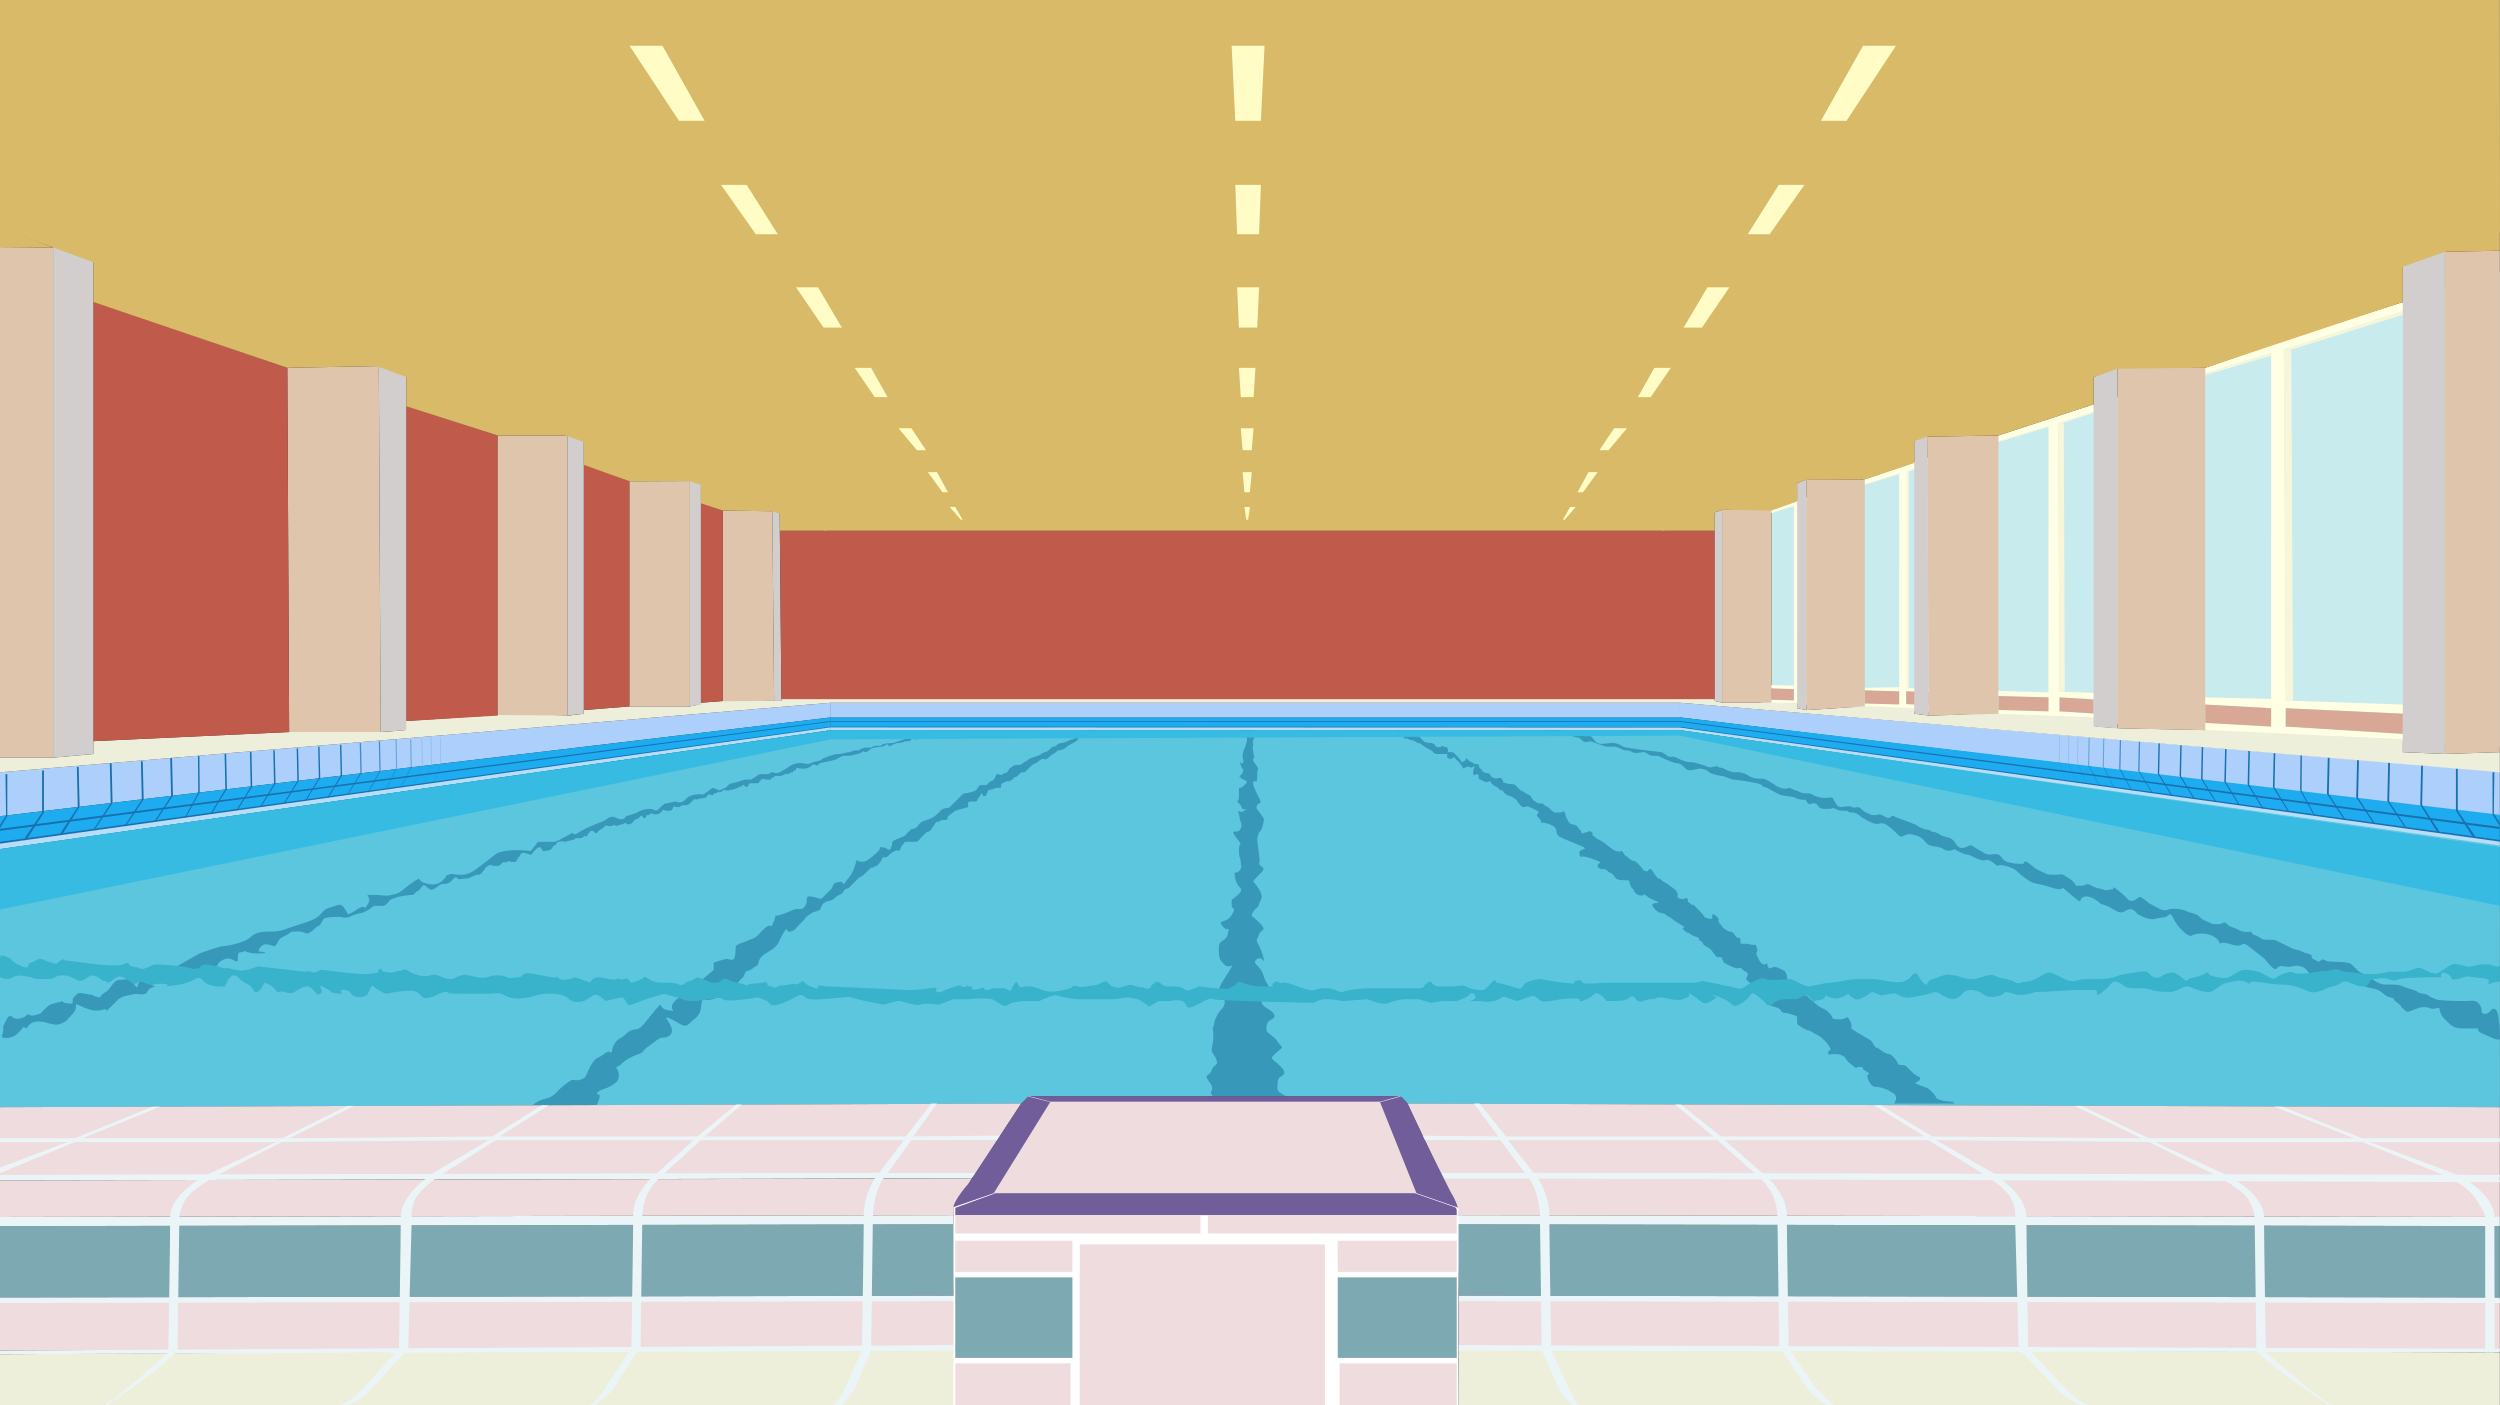 <svg xmlns="http://www.w3.org/2000/svg" viewBox="0 0 1366.08 768"><rect x="0" y="0" width="1366.08" height="768" fill="#333333" stroke="none"/><defs><style>.cls-1{fill:#adcffc;}.cls-2{fill:#1dacf0;}.cls-3,.cls-5,.cls-6,.cls-7{fill:#1a6faf;}.cls-4{fill:#b8ddf8;}.cls-5{opacity:0.71;}.cls-6{opacity:0.47;}.cls-7{opacity:0.18;}.cls-8{fill:#c8eced;}.cls-9{fill:#ffffe4;}.cls-10{fill:#f7f6da;}.cls-11{fill:#d8a796;}.cls-12{fill:#edefda;}.cls-13{fill:#d2cecd;}.cls-14{fill:#dfc5ac;}.cls-15{fill:#c05a4b;}.cls-16,.cls-20{fill:#5dc7df;}.cls-17{fill:#004f80;}.cls-18{fill:#0294ad;}.cls-19{fill:#00aae8;}.cls-20{opacity:0.61;}.cls-21{fill:#efdcde;}.cls-22{fill:#ebf5f7;}.cls-23{fill:#7daab2;}.cls-24{fill:#fff;}.cls-25{fill:#715d9a;}.cls-26{fill:#d8ba68;}.cls-27{fill:#fffdc5;}</style></defs><title>zwembad</title><g id="Laag_6" data-name="Laag 6"><polyline class="cls-1" points="0 422 0 446 454 392 454 384"/><polygon class="cls-2" points="0 461 0 446 454 392 454 398 0 461"/><polygon class="cls-3" points="0 452.87 454 394 454 394.41 0 454 0 452.87"/><polygon class="cls-3" points="0 460 454 397.06 454 398 0 461 0 460"/><polygon class="cls-3" points="3 423 3.31 445.61 0 450.84 0 452.4 4 446 4 423 3 423"/><polyline class="cls-3" points="23 421 24 421 24 444 15 458 13.44 458.14 23 444 23 421"/><polygon class="cls-3" points="42 419 42.49 440.96 32.99 455.43 34 456 43.5 440.77 43 419 42 419"/><polygon class="cls-3" points="60 417 60.49 438.96 50.99 453.43 52 453 61.5 438.77 61 417 60 417"/><polygon class="cls-3" points="77 416 77.49 436.96 67.99 451.43 69 451 78.5 436.77 78 416 77 416"/><polygon class="cls-3" points="93 414 93.49 434.96 83.99 449.43 85 449 94.5 434.77 94 414 93 414"/><polyline class="cls-4" points="0 464 0 461 454 397.41 454 399"/><polygon class="cls-3" points="108.17 413.03 108.35 433.12 100.84 446.92 101.63 446.52 109.14 432.94 108.95 413.03 108.17 413.03"/><polygon class="cls-3" points="122.72 412 123.14 431.3 115 444.62 115.87 444.23 124 431.12 123.58 412 122.72 412"/><polygon class="cls-3" points="136.57 411 136.98 429.93 129 443 129.85 442.62 137.83 429.76 137.41 411 136.57 411"/><polygon class="cls-3" points="149.34 410 149.73 428.34 142 441 142.83 440.63 150.56 428.17 150.15 410 149.34 410"/><polygon class="cls-3" points="162.1 409 162.48 426.75 155 439 155.8 438.64 163.28 426.58 162.89 409 162.1 409"/><polygon class="cls-3" points="173.86 408 174.23 425.15 167 437 167 437.3 167.41 437.28 167.77 436.64 175 425 174.62 408 173.86 408"/><polygon class="cls-3" points="185.79 407 186.16 423.98 179 435.69 179 436 179.41 435.98 179.76 435.35 186.92 423.82 186.54 407 185.79 407"/><polygon class="cls-5" points="196.56 406 196.91 422.39 190 433.7 190 434 190.39 433.98 190.74 433.37 197.65 422.24 197.28 406 196.56 406"/><polygon class="cls-5" points="207.01 405 207.33 421.39 201 432.7 201 433 201.36 432.98 201.68 432.37 208 421.24 207.67 405 207.01 405"/><polygon class="cls-6" points="216.15 404 216.43 419.81 211 430.72 211 431 211.31 430.98 211.58 430.39 217 419.66 216.72 404 216.15 404"/><polygon class="cls-6" points="224.15 404 224.43 419.22 219 429.73 219 430 219.31 429.98 219.58 429.42 225 419.08 224.72 404 224.15 404"/><polygon class="cls-7" points="230.29 403 230.52 418.22 226 428.73 226 429 226.26 428.98 226.48 428.42 231 418.08 230.77 403 230.29 403"/><polygon class="cls-7" points="235.29 403 235.52 418.22 231 428.73 231 429 231.26 428.98 231.48 428.42 236 418.08 235.77 403 235.29 403"/><polygon class="cls-7" points="240.43 403 240.62 417.63 237 427.74 237 428 237.21 427.98 237.39 427.44 241 417.5 240.81 403 240.43 403"/><polyline class="cls-1" points="1366 421.61 1366 446 918 392 918 384"/><polygon class="cls-2" points="1366 460 1366 445.22 918 392 918 397.91 1366 460"/><polygon class="cls-3" points="1366.01 451.87 918 394 918 394.46 1366 453 1366.01 451.87"/><polygon class="cls-3" points="1366 459 918 397.17 918 398 1366 460 1366 459"/><polygon class="cls-3" points="1363 422 1362.7 444.61 1366.01 449.84 1366 451.4 1362 445 1362 422 1363 422"/><polyline class="cls-3" points="1343 420 1342 420 1342 443 1351 457 1352.57 457.14 1343 443 1343 420"/><polygon class="cls-3" points="1324 418 1323.52 439.96 1333.01 454.43 1332 455 1322.51 439.77 1323 418 1324 418"/><polygon class="cls-3" points="1306 416 1305.52 437.96 1315.01 452.43 1314 452 1304.51 437.77 1305 416 1306 416"/><polygon class="cls-3" points="1289 415 1288.52 435.96 1298.01 450.43 1297 450 1287.51 435.77 1288 415 1289 415"/><polygon class="cls-3" points="1273 413 1272.52 433.96 1282.01 448.43 1281 448 1271.51 433.77 1272 413 1273 413"/><polyline class="cls-4" points="918 399 918 397.56 1366.01 459.91 1366.01 462.86 918 399"/><polygon class="cls-3" points="1257.83 412.03 1257.65 432.12 1265.17 445.92 1264.38 445.52 1256.87 431.94 1257.06 412.03 1257.83 412.03"/><polygon class="cls-3" points="1243.29 411 1242.87 430.3 1251 443.62 1250.14 443.23 1242 430.12 1242.43 411 1243.29 411"/><polygon class="cls-3" points="1229.43 410 1229.03 428.93 1237 442 1236.15 441.62 1228.17 428.76 1228.59 410 1229.43 410"/><polygon class="cls-3" points="1216.67 409 1216.28 427.34 1224 440 1223.18 439.63 1215.45 427.17 1215.86 409 1216.67 409"/><polygon class="cls-3" points="1203.91 408 1203.53 425.75 1211 438 1210.21 437.64 1202.73 425.58 1203.12 408 1203.91 408"/><polygon class="cls-3" points="1192.14 407 1191.78 424.15 1199 436 1199 436.3 1198.6 436.28 1198.23 435.64 1191 424 1191.38 407 1192.14 407"/><polygon class="cls-3" points="1180.22 406 1179.85 422.98 1187 434.69 1187 435 1186.6 434.98 1186.24 434.35 1179.09 422.82 1179.46 406 1180.22 406"/><polygon class="cls-5" points="1169.45 405 1169.1 421.39 1176 432.7 1176 433 1175.62 432.98 1175.27 432.37 1168.36 421.24 1168.72 405 1169.45 405"/><polygon class="cls-5" points="1159 404 1158.68 420.39 1165 431.7 1165 432 1164.65 431.98 1164.33 431.37 1158 420.24 1158.34 404 1159 404"/><polygon class="cls-6" points="1149.86 403 1149.58 418.81 1155 429.72 1155 430 1154.7 429.98 1154.43 429.39 1149 418.66 1149.29 403 1149.86 403"/><polygon class="cls-6" points="1141.86 403 1141.58 418.22 1147 428.73 1147 429 1146.7 428.98 1146.43 428.42 1141 418.08 1141.29 403 1141.86 403"/><polygon class="cls-7" points="1135.72 402 1135.49 417.22 1140 427.73 1140 428 1139.75 427.98 1139.52 427.42 1135 417.08 1135.24 402 1135.72 402"/><polygon class="cls-7" points="1130.72 402 1130.49 417.22 1135 427.73 1135 428 1134.75 427.98 1134.52 427.42 1130 417.08 1130.24 402 1130.72 402"/><polygon class="cls-7" points="1125.58 402 1125.39 416.63 1129 426.74 1129 427 1128.8 426.98 1128.62 426.44 1125 416.5 1125.19 402 1125.58 402"/><rect class="cls-2" x="454" y="392" width="464" height="6"/><polygon class="cls-4" points="918 399 454 399 454 397.41 918 397.17 918 399"/><polyline class="cls-3" points="454 397.06 454 397.41 918 397.56 918 397.17"/><polygon class="cls-3" points="454 394.41 454 394 918 394 918 394.46 454 394.41"/><rect class="cls-1" x="454" y="384" width="464" height="8"/></g><g id="Laag_11" data-name="Laag 11"><polygon class="cls-8" points="968 278.57 968 384 1366 408.33 1366 148.59 968 278.57"/><polygon class="cls-9" points="1313 385 1255 383 1249 383 1248 191 1313 170 1313 165 1248 186 1205 201 1205 204 1241.04 192.92 1241 382 1205 381 1205 385 1241 387 1241 397 1205 395 1205 399.49 1313 404 1313 401 1249 397 1249 387 1313 390 1313 385"/><polygon class="cls-9" points="1205 381 1129.96 378.06 1125.4 378.06 1124.64 231.32 1144 225 1144 221 1092 238 1092 241.19 1119.36 232.77 1119.33 378.3 1092 377.54 1092 380.34 1119.33 381.1 1119.33 388.69 1092 387.93 1092 390.58 1173.98 394 1173.98 391.72 1125.4 388.69 1125.4 381.1 1205 385 1205 381"/><polygon class="cls-9" points="1093 378 1046.23 376.13 1042 375.82 1042 257.65 1081.3 244.78 1056 249 1019 262 1016 265.62 1037.79 258.82 1037.77 375.52 1016 375.92 1016 377.16 1037.77 377.77 1037.77 384.92 1016 384.3 1016 386.43 1081.3 389 1081.3 386.35 1041.61 384.71 1041.61 377.77 1092 380 1093 378"/><polygon class="cls-9" points="1031 376.76 987.23 376.16 984.22 375.16 983.72 275.42 1016.32 264.58 1016.32 262 983.72 272.84 962.16 280.57 962.16 282.12 980.23 276.4 980.21 374.65 962.16 374.13 962.16 376.03 980.21 376.55 980.21 382.71 962.16 382.19 962.16 383.99 1016.32 386 1016.32 383.77 984.22 382.39 984.22 376.55 1030.17 377.46 1031 376.76"/><polyline class="cls-10" points="1248 191 1252 191 1253 383 1249 383"/><polygon class="cls-10" points="1252 191 1313 172 1313 170 1248 191 1252 191"/><polygon class="cls-11" points="1249 387 1249 397 1313 401 1313 390 1249 387"/><polyline class="cls-11" points="1241 387 1205 385 1205 395 1241 397 1241 387"/><polygon class="cls-11" points="1144 382.24 1144 389.85 1125.4 388.69 1125.41 381.08 1144 382.24"/><polygon class="cls-10" points="1128.25 378.06 1127.73 230.31 1124.65 231.32 1125.39 378.06 1128.25 378.06"/><polygon class="cls-11" points="1092 380.34 1119.33 381.09 1119.33 388.69 1092 387.93 1092 380.34"/><polygon class="cls-11" points="1054 385.27 1054 378.16 1041.61 377.77 1041.61 384.77 1054 385.27"/><polygon class="cls-11" points="1037.77 377.77 1037.77 384.92 1019 384.39 1019 377.24 1037.77 377.77"/><polygon class="cls-11" points="980.21 376.55 980.21 382.71 968 382.36 968 376.2 980.21 376.55"/><polygon class="cls-10" points="1043 257.32 1043.03 375.9 1042 375.82 1042 257.65 1043 257.32"/><polygon class="cls-10" points="1144 225.65 1144 225 1127.73 230.31 1127.73 230.88 1144 225.65"/><polygon class="cls-10" points="1046 256.61 1046 256.34 1043 257.32 1043 257.5 1046 256.61"/><polygon class="cls-10" points="1241.04 194.25 1205 205 1205 204 1241 193 1241.04 194.25"/><polygon class="cls-10" points="1119.36 233.34 1119.36 232.77 1092 241 1092 241.56 1119.36 233.34"/><polygon class="cls-10" points="1037.79 259.1 1019 265 1019 264.68 1037.79 258.82 1037.79 259.1"/><polygon class="cls-10" points="980.23 276.61 980.23 276.4 968 280.27 968 280.46 980.23 276.61"/></g><g id="Laag_8" data-name="Laag 8"><polygon class="cls-12" points="0 417 0 422 454 384 918 384 1366 422 1366 411 1336 412 1313 411 1313 404 1209 399 1159 398 1145 397 1145 392 1092 390 1054 391 1046 390 1046 387 1022 386 1019 386 1019 386 987 388 982 387 982 384 968 384 946 384 941 384 937 383 937 382 919 382 454 382 427 382 427 383 396 383 383 384 382 385 377 386 344 386 319 388 319 390 311 391 283 390 221 394 221 399 209 400 158 400 51 405 51 412 29 414 0 414 0 417"/><polygon class="cls-13" points="422 277 423 383 427 383 426 277 422 277"/><polygon class="cls-14" points="395 279 395 383.15 423 383 422.03 279.34 395 279"/><polyline class="cls-14" points="208 400 158 400 157 201 207 200 208 400"/><polyline class="cls-14" points="29 414 0 414 0 135 29 135.25 29 414"/><polygon class="cls-15" points="157 201 51 164.5 51 405 158 400 157 201"/><polyline class="cls-15" points="272 238 222.01 221.76 222 394 272 391 272 238"/><polyline class="cls-15" points="344 263 319 253.4 319 388 344 386 344 263"/><polygon class="cls-15" points="395 279 383 274.21 383 384 395 383 395 279"/><polygon class="cls-15" points="451 290 426.13 290 427 382 455 382 919 382 937 382 937 290 451 290"/><polyline class="cls-14" points="1336 412 1366 411 1366 137 1336 137.56 1336 412"/><path class="cls-14" d="M1157,398" transform="translate(0)"/></g><g id="Laag_9" data-name="Laag 9"><polygon class="cls-13" points="51 412 29 414 29 128 51 136 51 412"/><polygon class="cls-13" points="222 399 208 400 207 197 222 203 222 399"/><polygon class="cls-13" points="310 236 310 391 319 390 319 240 310 236"/><polygon class="cls-13" points="377 386 383 385 383 263 377 258 377 386"/><polygon class="cls-14" points="377 262.86 344 263 344 386 377 386 377 262.86"/><polygon class="cls-14" points="272 238 272 390.71 310 391 310 238 272 238"/><polyline class="cls-13" points="937 280 937 383 941 384 941 278.58 937 280"/><polygon class="cls-13" points="982 387 987 388 987 262 982 264 982 387"/><polygon class="cls-13" points="1046 390 1054 391 1053 238 1046 240 1046 390"/><polygon class="cls-13" points="1157 398 1157 201 1144 206 1144 397 1157 398"/><polygon class="cls-13" points="1336 412 1336 137 1313 145 1313 411 1336 412"/><polygon class="cls-14" points="1157 398 1205 399 1205 201 1157 201 1157 398"/><polygon class="cls-14" points="1092 238 1053.01 238.59 1054 391 1092 390 1092 238"/><polygon class="cls-14" points="987 388 1019 386 1019 262 987 262 987 388"/><rect class="cls-14" x="941" y="278.58" width="27" height="105.42"/></g><g id="Laag_2" data-name="Laag 2"><polygon class="cls-16" points="0 605 0 570 0 464 454 399 918 399 1366 462 1366 605 769 603 765 599 562 599 558 603 0 605"/></g><g id="Laag_3" data-name="Laag 3"><path class="cls-17" d="M14.7,562.09s.8-3.63,5.79-3.91,9.18,3.08,13.08,1.07,1-.06,5.74-4.8-.39-7.15,4.75-4.74,8.19,3.13,12.13,2,.15,2.68,3.94-1.11l4.75-4.74c3.9-2,.95-.95,5.89-2.12s4-.22,7-.39,1.95-1,3.85-2.9,5-.28,1.9-1.9-2.34-6.15-6.19-3.24-.65,6.31-3.85,2.9,1.75-4.58-3.19-3.41-6-.56-8.84,3.18-1.85,2.79-4.75,4.74-.85,2.74-3.9,2,0-.89-5.09-1.51-4.09-1.57-6.94,1.28,1.25,4.41-3.8,3.79-.1-1.79-5-.62-4.94,1.17-7.79,4-.9,1.84-4.84,3-3.09-1.62-5,.28-5.89,2.12-6.94,1.28-2.14-2.57-3.94,1.11-1.85,2.79-1.7,5.47S-1,567.44,4,567.16s7-4.09,8.91-6" transform="translate(0)"/><path class="cls-17" d="M116,528s-5.55-.89-6,0c-2,4-15,1-15,1l14-8s11-4,13-4,12-2,15-5,8-3,12-3,6-1,12-3,7-2,11-4,4-5,8-6,6-3,8,0l2,3s-1,2,5-2,3,2,6-3-4-5,3-5,5,1,10,0,5-2,9-5a45.74,45.74,0,0,1,6-4s0,2,5,3,7-1,9-3-1-1,2-2,2,0,7,0,8-3,12-6l4-3c4-3,3-3,8-4s14,0,14,0l4-5h9c1,0,10-5,10-5s0,2,3,0a54.36,54.36,0,0,1,8-4,42,42,0,0,1,5-2c3-1,4-4,8-2s5-1,5-1a39.33,39.33,0,0,0,6-2,14.45,14.45,0,0,1,7-2c3,0,3,2,5,0s3-3,4-3,4-1,5-1,2,1,4,0,2-2,4-3a14.86,14.86,0,0,1,6-1c1,0,0,1,3-1s3-3,5-2,2,1,4,0,1,0,2-1,2-2,3-2,7-2,7-2h3c1,0,0,0,2-1s2-2,4-2h4a3.49,3.49,0,0,1,2-1c1,0,2,1,4,0a32.08,32.08,0,0,0,5-3,10.78,10.78,0,0,1,7-2c2,0,3,1,5,0s5-1,6-2,7-3,9-3,5-1,6-1,2-1,4-1,1,0,3-1,5,0,6-1,4,0,5-1,6-1,6-1l6-2,5-1,3-1,6-1,1-.28,6.29-1.72L514,400s-5,2-6,2-1,0-3,1a13.38,13.38,0,0,1-5,1,1.39,1.39,0,0,0-2,0c-1,1,0,1-2,1s-3,1-5,1-5,2-5,2-1-2-2-1a3.67,3.67,0,0,1-3,1,43.31,43.31,0,0,0-5,1s-2,2-3,2-1-1-2,0-7,2-7,2h-3c-1,0-4,2-4,2l-4,1-5,1-1,1c-1,1-2-1-3,0a7.58,7.58,0,0,1-4,2h-2c-2,0-3-1-3,0s0,1-1,1,0,1-1,1-2,1-3,1,1-1-1,0-2,1-3,1h-2c-1,0-1,1-2,1s0,1-1,1h-2c-1,0-3-1-3,0s-1,0-1,1-1,1-2,1h-3a1,1,0,0,0-1,1,1,1,0,0,1-1,1c-1,0-1-1-2-1s0,1-1,1,0-1-1,0-6,2-7,2-1-1-2,0a3.1,3.1,0,0,1-2,1s0-1-1,0-2,0-2,1-3,0-3,0-1,2-2,2a43.31,43.31,0,0,0-5,1s0-1-1,0l-2,2a3.49,3.49,0,0,1-2,1h-2c-1,0-1,1-2,1h-2c-1,0,0-2-1,0s-1,2-2,2h-2c-1,0-1-1-2,0l-1,1a3.67,3.67,0,0,1-3,1c-1,0-2-1-3,0s-2,0-2,1,0,1-1,1-1-2-2-1l-1,1c-1,1-1,0-2,1l-2,2c-1,1-3,0-3,0s1-1-1,0-1,0-3,1-2-1-3,0-4,0-4,0l-1,1a14.39,14.39,0,0,1-3,2s-1,2-2,1l-1-1s-2,0-2,1-1,0-1,1,0,1-1,1,0-1-1,0-1,1-2,1h-2c-1,0-1,1-2,1a22.69,22.69,0,0,0-4,1s-4-1-5,1-1,0-2,2-4,2-5,2-1-2-2-2-1,0-3,2-1,2-2,2-3-1-4-1a2.15,2.15,0,0,0-2,2c0,1,0-1-1,1s-1,2-3,2-1-1-3,0-1-1-3,1-4,1-5,1,0-1-2,0-2,2-3,3-1,2-3,2-4,2-6,2-4,1-5,0-1-1-3,1a5.51,5.51,0,0,1-5,2c-2,0-5,4-7,3s-3-3-4-2-1,2-3,3-1,2-3,2a56.38,56.38,0,0,0-7,1s-4,1-5,2-2,3-4,3h-4a3.1,3.1,0,0,0-2,1c-1,1-5,3-6,3a20.73,20.73,0,0,0-6,2c-2,1-5,0-5,0s-8,0-9,1-2,4-3,4-4,4-6,4-2-1-5-1-4,0-5,1-4,2-5,3-2,4-3,4-3-1-5-1-5,4-3,4,6,1-1,1-7-2-8-1-3-1-3,3-1,2-4,1-7,2-7,3-2,1-2,1" transform="translate(0)"/><path class="cls-17" d="M291,604h35s3-6,1-6,0-2,3-3a16.12,16.12,0,0,0,7-4c2-2,1-6,0-7s1-1,3-3,6-4,9-5,2-2,5-4,6-5,8-5,6-1,5-5-6-8,0-5,7,5,10,2,3-2,5-5,.31-8.33,3.15-7.67S397,544,389,544H377c-3,0-5-2-5,0s-1,0-4,4,3,5-3,4-2-6-7,0-7,9-9,10-4,0-7,3-4,2-6,5-1,4-2,5,0-2-4,1-4,1-7,6-2,7-6,8-3-1-6,1a37.36,37.36,0,0,0-7,6c-3,3-5,3-8,4A14.09,14.09,0,0,0,291,604Z" transform="translate(0)"/><path class="cls-17" d="M384,535l6-5v-4s6-2,7-2,3,1,4,0,1-7,1-7a11,11,0,0,1,4-2c3-1,2-1,5-2s4-3,5-4,4-4,5-3,3-6,3-6-2,1,2,0,5-2,8-3,4,1,6-2-1-6,4-5,4,2,6,0l4-4c2-2,0-3,4-4s2,3,4,0,1-1,3-4,3-8,3-8a5.64,5.64,0,0,0,6,0,31.71,31.71,0,0,0,6-5c2-2-1-2,2-2s4,3,5,0,0-3,2-4a47.09,47.09,0,0,1,5-2l4-4a4.94,4.94,0,0,0,3-1c1-1,1-2,3-3s3-1,5-2,3-2,5-4,4-1,5-2l3-3,3-3c2-2,1-1,5-2s4-2,4-2,1-2,2-2h3l2-2a3.1,3.1,0,0,0,2-1c1-1,1-3,2-3s2,1,3,0,2,0,3-2,1-1,2-2a3.67,3.67,0,0,1,3-1,3.67,3.67,0,0,0,3-1c1-1,2-1,3-2s6-2,7-3,3-1,4-2,2-2,3-2,2-2,4-2,5-2,6-2,7-5,8-5h5s-10,4-10,5-5,3-6,4a7.58,7.58,0,0,1-4,2c-1,0-1,0-2,1s-2,1-3,2-2,2-3,2,0-1-2,0-1,1-3,2a7.69,7.69,0,0,0-3,2l-2,2c-1,1-1,1-2,1s-1,0-2,1l-1,1c-1,1-1,0-2,1s1,0-1,1-2,2-2,2,1-2-1-1-3,1-3,2v1c0,1-2,0-4,1s-2,0-3,1,0,1-1,2,1,1-1,1-1-3-2-1a12.38,12.38,0,0,1-2,3,1,1,0,0,1-1,1h-2c-1,0-2,0-2,1v2l-7,2-4,3s0,2-1,2-3,0-4,1-1-1-2,1-1,1-2,3-2,1-3,2l-2,2c-2,2-2,3-4,3h-5c-1,0-1,1-2,2s-1,3-2,3,0-1-2,0a13.8,13.8,0,0,0-4,3c-1,1-3,0-3,1s1-1-1,2-3,2-4,3,0-1-2,1l-3,3c-1,1-2,1-3,2l-2,2-3,3c-1,1-2,0-3,2s-3,2-4,3a7.69,7.69,0,0,1-3,2c-2,1-2,0-3,1s-1,0-2,2,0,2-3,3-1,0-4,2-1,1-3,3l-3,3c-2,2-1,2-4,3s-1-4-4,1-2,5-4,7-1,1-4,3-2,1-4,3-1,4-3,5-1,1-3,2-2,0-3,2,0,1-2,3-2,3-4,3-17-1-17-1v-2" transform="translate(0)"/><path class="cls-17" d="M663,599h40s-5-2-5-4,0-5,1-6,5-2,1-6-5-4-5-5,4-4,5-5,1,0-2-4-6-4-6-7,1-4,3-5,2-3-1-5-4.31-2.38-4.66-4.69S688,544,691,543s5.67,1,2.33-4-2.33-6-4.33-9-5-4-2-6,5,5,3-2-4-7-3-9,1-3,2-4,3-1-1-5-5-3-3-6,2-1,3-4,2-3,1-6a18.93,18.93,0,0,0-4-6s-1,0,2-3,4-4,3-5-2-1-2-3,1,4,0-4l-1-8a10,10,0,0,1,1-4c1-2,1,0,2-4s1-3-1-6-3-3-2-5,3,0,1-4-4-8-3-9,2,2,2-3,1-3,0-5-3-3-2-5,1,3,0-2,0-5,0-5-1-2,0-3,0,.16,0-3v-2h-6s-2,0,0,2,3,2,2,5,0,1-1,3a10.87,10.87,0,0,0-1,5c0,1,1,2,0,3s-2-3-1,1,2,1,1,4-3,1-1,3,5,1,2,4-3,0-3,3v3c0,4-2,2,0,4s1,2,2,3,4-1,1,1-4-2-3,2,0,2,1,4a4.4,4.4,0,0,1-1,5c-1,1-5-1-2,3l3,4s-1,0-1,4,1,4,1,6,1,3-1,5-3-1-2,4,4,5,3,7-3,3-4,4-1-1-1,3,3,1,0,6-8,2-5,6,4-1,3,4-5,3-5,8,0,6,3,9,6-2,3,3-5.39,8.26-5.7,10.13S664,538,666,542s4,4,3,7-2,2-4,6-1,3-2,6,0-1,0,5-2,7,0,10,2,4,2,5-2,1-3,4-4,2-2,5,3,4,2,6A2.19,2.19,0,0,0,663,599Z" transform="translate(0)"/><path class="cls-17" d="M1035,603s3-4-1-6,1,0-4-2-6,0-8-3-2-5-1-5,0-1-2-2,0-2-3-2,0,2-4-1-3-4-5-5-2-1-5-1-3,1-3-1,3,0,0-4-5-5-7-6-1-1-4-2-6-3-6-4v-3c0-1-1-1-4-2s-4,0-5-2-7.81-2.47-7.91-3.73S967,545,966,544s-2-4-3-3-2,2-2,0,0-3-1-3-2.17.61-3.58-.7S954,535,954,535l1-2s0-2-1-2-3-3-4-2-8-3-8-3l-1-2a1,1,0,0,0-1-1h-2l-3-4a12.38,12.38,0,0,0-3-2c-2-1-1-2-3-3s1-1-2-2-2-1-4-2-1,0-3-2,3,0-2-3-4-3-6-4-2-2-4-2-6-4-5-5,6,0,1-2-5-4-6-3-4,0-5-2-1-1-2-3,0-3-2-3-5,0-6-1-1-2-3-3-2-2-3-2-4,0-4-2,4-1-1-3-7-2-7-2-2,1-2-2,8-1-2-5c-4.1-1.64-6.68-2.77-8.31-3.54a3.74,3.74,0,0,1-2.19-3.27c0-1-.54-2.21-2.5-3.19-4-2-6-1-6-2s-1-2-2-3,2-2,0-3c-7.64-3.82-5-2-7-2s-2-1-3-2-1-2-3-3,1,0-2-1-3-2-4-3,0,1-2-1-2-1-3-2l-1-1c-1-1,1-1-1-1s-1,1-3,0-3-1-3-2,0-2-1-2-2,2-2-1,2-4,0-3-1,0-3,0-2,2-3,0a10.94,10.94,0,0,0-2.79-3.51c-1.22-1-1.36-2.3-2.18-1.51a2.13,2.13,0,0,1-2.38.46c-2.31-1.12.65-2.43-1.64-2.43h-4a3.67,3.67,0,0,1-3-1c-1-1,1,0-1-1s-5-3-5-3a3.49,3.49,0,0,0-2-1c-1,0,0,0-2-1s-1,0-3-1-2,0-3-1l-2-2C764,400,764,399,763,399h2c1,0,0,0,2,1s2,1,3,1,1,0,3,1,2,0,3,1l2,2c1,1,4,1,4,1a3.1,3.1,0,0,1,2,1c1,1-1,0,1,1s3-1,4,0,1-1,2,1-1,2,1,2,2,0,3,1l2,2c2,2,1,3,3,2s0-3,2-1,2,1,3,2,2,0,3,1-1,0,1,2,0,1,2,2,2,0,3,1,0,1,2,2,4-1,5,1-1,1,2,2,4,0,5,1l2,2c2,2,0,0,3,2s3,1,4,3,1,1,2,2a3.67,3.67,0,0,0,3,1c1,0,1,0,2,1s1,0,3,2,2,2,5,2,2-2,3,0c1.25,2.51-.63.3,2.21,5.19a2.24,2.24,0,0,0,1,.89c1.78.86.89-.05,2.84.92s0,0,2,2,0,3,3,2,3-1,4,0-1,1,1,2-1,0,3,2,6,5,9,6,3-1,4,1,1,1,3,3,3,1,4,2l2,2c2,2,1,2,3,3s2-3,4,0,2,3,3,4,0-1,2,1c2.54,2.54-1.37-1.37,6.7,4.65a5.42,5.42,0,0,1,1.24,1.26C918.06,490,915,490,918,491s3-1,4,0-1,1,2,3-1-2,4,3,2,4,6,5c3.5.87,0-4,3-2,3.72,2.48,1,3,3,5s0,1,3,3,3,0,5,3,3,0,3,3,1,1,5,2,3-1,4,2-1,2,0,4,2,5,4,5,1-2,2,1,2-1,6,1,3,1,4,3,0,4,2,6,3,1,5,3,.95,1.76,3.47,2.88.53.37,4,3.24S994,550,996,551s2,1,4,3,0,3,5,3,4-3,6,1-1,3,2,5,0,0,5,3,4,2,6,5,0,0,4,3,4,1,6,3,2,2,3,4,3,0,5,2l3,3c3,3,5,2,4,4s-5,1,0,3,4,1,7,4,1,3,4,4a26.39,26.39,0,0,0,7,1l1,1Z" transform="translate(0)"/><path class="cls-17" d="M1366,568c-3,0-2,0-9-3s2-3-7-3-9,0-14-5-1-7-5-6-4-2-10,0-5,3-8,0,1,0-3-3,0-2-4-3-4-4-10-5-10-4-12-4-1-1-7,0-6,4-11,0-5-7-9-8-4,1-9,0-3,4-7,0-2-3-6-6-6-5-8-6-2,2-8,0-6,0-6,0,0-3-5-5a14.82,14.82,0,0,0-10,0s-1,2-6-3-5-10-7-8-4,1-7,2-7-1-9-2-3-4-6-3-3,3-8,0-7-3-7-3-5-5-9-4,0,5-6,0l-6-5s0,2-6,0-9-2-11-3a41.73,41.73,0,0,1-8-6c-2-2-9-4-10-3s-4-4-7-3-8-3-10-3-7-3-7-3a5.64,5.64,0,0,1-6,0c-3-2-7-1-9-3s-3-4-8-5-5,3-8,0-7-7-10-6-7-2-9-3-3-3-6-3-1-1-4-1-3,0-5-1-1,0-4,0-4,0-5-1-1-2-3-2-2,1-3,0-1-2-2-2a10.87,10.87,0,0,1-5-1c-2-1-7-1-9-2s-7-4-8-4,0-1-4-2a105,105,0,0,0-13-2c-1,0-5-2-6-2s-6-1-7-2a7.64,7.64,0,0,0-5-2c-2,0-6,2-8,0s-3-3-5-3-10-4-10-4h-3c-1.63,0-2.6-1.33-4-1.82a3,3,0,0,0-1-.18c-1.68,0-3.37.71-5.05.34A4.08,4.08,0,0,1,892,411a7.56,7.56,0,0,0-4-1c-1,0-4-2-6-2h-4c-1,0-9-3-9-3s-3,1-4,0-2-2-3-2-6-2-7-2h-3c-1,0-2-1-4-1a10.34,10.34,0,0,1-4-1h8s5,1,8,2,5,0,6,1,2-1,4,1,1,2,3,3,5,0,8,0,4,1,6,2,21,3,21,3a14.39,14.39,0,0,1,3,2c1,1,3,0,5,1a25.67,25.67,0,0,0,5,2c3,1,3,0,6,1s4,1,6,2,5-1,6,0,1,0,3,1,4,2,6,2a12.68,12.68,0,0,1,6,1c2,1,1,1,4,2s5,0,7,1a32.08,32.08,0,0,1,5,3,9.88,9.88,0,0,0,6,2c1,0,1-1,3,0s3,1,5,2,4,0,6,1a14.45,14.45,0,0,0,7,2c3,0,4-1,5,1s2,4,4,4,4-1,6,0,3-1,5,1,3,2,5,3,4,0,5,0,4,2,5,2,2-2,3-1,15,5,13,6-3-2,1,0,5,1,6,2,2,0,5,2,6,1,8,4,3,4,6,3,2-2,5,0,2,1,5,3,6,0,8,1,2,3,5,4a24.85,24.85,0,0,0,8,1c2,0,0-3,4,0s2,2,6,4,4,2,8,2,3-1,6,1,2,1,4,3,0,2,4,2,2-2,6,0,3,1,6,2,3,0,5,0-1-3,4,1,5,6,8,5,2-3,5-1,2,2,6,4,5,3,8,2,8,0,10,1,5,1,7,3,3,2,5,3,2,1,5,1,3-2,5,0,2,1,6,3a9.79,9.79,0,0,0,7,1s1,2,2,2,2,1,4,2,6,0,8,1l4,2,4,2c2,1,4,1,6,2s4,1,5,2-1,1,1,2,3,2,4,1,1-1,3,0,12,0,14,2l3,3c1,1,1,1,5,3s6,5,11,5,7,0,9,1,7,2,8,3,5,1,6,2,2,1,4,2,15,1,17,1,5-1,7,2,0,5,3,5,3.45-4.55,6-2C1366,554,1366,568,1366,568Z" transform="translate(0)"/><path class="cls-18" d="M0,524v10s4,2,7,0,9,0,10,0,0,1,5,1,6,0,8-1a9,9,0,0,1,5-1c2,0,4,1,6,2s3,2,7-1,7,2,9,2,1,2,4,0,3-3,6-2,6,5,8,3,6,2,9,1,8,0,8,0-5,2,6,0,9-6,13-2,12,3,12,3,3-9,7-5,5,3,7,5,2,5,5,2,1-5,5-3,4,5,6,4,5,2,8,0,5-3,7-3,5,4,5,4,0,1,2,0,0-3,0-4,5,2,6,3,6,1,6,1l-1-2s4-1,6,2,8,2,9,0,2-5,3-4,6,4,7,4-1,0,6-1,10-1,12,1,2,3,6,2,6-3,9-3-3,1,7,1h15c6,0,6-1,10,1s8,2,13,1,5-2,11-2,9,1,11,3,7,2,10,0,4-3,6-2a18.66,18.66,0,0,1,4,3s8-2,9-2-3-2,0,0,2,5,5,4,8-3,8-3l10-3s6,2,7,2,3,2,9,2,14-3,16-1,19-1,19-1a47.09,47.09,0,0,1,5,2c2,1,1,4,9,1s9-6,12-3,23-1,25,0,18,4,18,4,6-2,8-2,10,3,12,2,10,0,10,0l8-3h8s10-1,13,0,6,5,9,3,10-2,10-2h7s8-4,10-3,10,2,10,2h21l7-1,6,1,6,4,5-3h7a10.56,10.56,0,0,1,6,0c3,1,1,5,6,3s8-5,11-4,55,2,55,2a12.68,12.68,0,0,1,6-2h3l7,1,13-1,6,2s4,1,6,0a29.2,29.2,0,0,1,9-2h7l7,2,6-1h8a47.09,47.09,0,0,0,5-2c2-1,3-4,5-1s-7,3,0,3,5,1,10,0,4-3,7-2l6,2,9-3a39.87,39.87,0,0,1,4,3c1,1,11-1,11-1s9-1,10,0-1,2,4,0,4-5,8-2,1,3,5,3,7,0,9-1,3-3,5,0,5,0,8,0,3-1,5-1,1,0,6,1,6,0,9-1-2-4,3-1,5,5,8,4a14.09,14.09,0,0,0,5-3s-6-3,2,0,6,7,12,3,4-7,8-4,6,6,8,5,0-1,3-2,3-1,5-1h4c2,0,2,0,4-1s3-2,5,0,1,3,3,2,1,0,4-1-1-3,4-1,10-2,10-2,3,4,6,3a32.17,32.17,0,0,0,7-4l5,2a35.36,35.36,0,0,1,6-1c2,0,0-1,4,1s6,1,12,0,7-3,10-1,7,4,10,2,3-4,7-4,6,2,8,3,5,1,8,0,1-3,7-1,10-1,14-1,19-1,19-1h12c2,0-1,5,4,1s5-7,9-5,3,3,8,3,7,0,10,1,7,1,10,1,7-3,9-3,5,2,10,3,7-4,12-5,7-2,11,0-3-2,9,0,9,0,17,2,7,4,12,3,4-2,9-3,4-4,9-2,5,2,8,2,2-4,5-4,5-1,8,0,3,1,6,0,23-1,23-1-1-4,3-2,1,4,6,3,2-2,9-1,4,0,7,1-2,4,3,2c1.64-.65,4-.12,4-1.21,0-1.79,0-1.29,0-2.79v-3c0-3.67,0-1,0-1.63s-1.11-.19-2-.37c-5-1-1-1-5-1s-5,0-8,1-8-2-11-1-7,5-9,5-6-2-8-3-6,2-10,2h-7c-2,0,1,0-6,1s-15-1-18-1-4-2-8-1-2,0-8,1-6,1-10,1-2-2-8,0-4,4-8,2-3-2-6-3a24.85,24.85,0,0,0-8-1c-2,0-6,3-8,4s-7,0-10-1,1-3-3-1-7,2-9,3,0,2-4-1-5-3-8-2-4,3-7,2-2-4-8-3-8,1-11,2-5,2-13,2-7,0-11,1-9-3-12-4-3-1-8,2-7,2-10,3-2-1-8-2-6-3-10-2-5,2-9,2-7-2-9-2-2-1-6,0-2,1-6,2-2,5-5,2-3-6-5-5-1,2-5,4-14-1-17-1h-10a50.59,50.59,0,0,0-6.91,1,52.29,52.29,0,0,1-7.09,1c-3,0-10,2-12,2s-8-4-10-4-11,1-13,0-4,0-8,2-5,4-8,3-19-4-19-4a22.69,22.69,0,0,1-4,1H876s-10,1-11,0-1-2-4-1,3,2-6,1-12-2-14-2a18.54,18.54,0,0,0-7,2c-2,1-2,4-5,3s-10-3-11-3,0-3-3,0-3,4-6,4a18.84,18.84,0,0,1-8-2c-2-1-5,0-7,0h-8c-4,0-3-4-6-2s-1,3-5,3H751c-8,0-16,1-17,2s-5-2-9-2-3,0-7,1-14-5-17-4-2-2-5,0,4,2-6,2-13-4-14-2-3,2-4,3-17-1-17-1-6,3-7,2a10.56,10.56,0,0,0-5-2h-5c-4,0-4-4-7-2s-2,4-5,3-2,0-5-1-4-1-7,0-3,1-6,0-2-4-6-2-3,1-8,2-6-1-8,0,3,0-5,2-11,0-14-1a14.86,14.86,0,0,0-6-1c-2,0-3,1-4,0s-1-4-3-1-1,4-3,3-2-1-4-1h-4c-1,0-2,1-4,1s0-2-3-1-5,1-5,0,1-1-1-1,0-1-2,0-1,0-3,0,4-2-3,0-8,4-10,3,3-3-4-2a74.71,74.71,0,0,1-11,1c-1,0-43-2-45-2s-5-1-5,0,1,2-4,0-3-4-6-2-1,0-6,1-4,0-6,1,0,1-4,0,1-3-5-2-5,0-7,1,0,0-6-1-6-3-8-2-1,2-4,2-2,0-7-2-3,0-7,1-3,3-6,2-2-1-9-1-9-4-10-3-6,3-7,3-1-3-4-2-2-1-4,0-8-1-10-1a5.2,5.2,0,0,0-4,2c-1,1,0,1-3,0s-5-2-6-2-1,1-3,1-3,1-5,0-1-2-2-1-14-3-17-2-1,2-4,2-3,1-6,0-2-1-5-1-2,0-6,1-8-1-10-1,0-1-4,0-3,2-6,2-6-2-7-2,0-1-4,0-6,0-9-1-4-3-6-2-1,0-4,1-4,0-6,0-1-3-3-1,3,1-4,2-25-2-27-2-2,1-3,1-1,1-3,0-2,0-3,0-26-3-26-3c-3,1-5,2-7,2s0,1-5,0-3-1-6-1-2.33-1-4.67-1-.82-.7-4.08-.85S111,527,110,528s-4,2-6,1-16-2-18-2-2,0-4,1-4,2-6,1-1,0-4-1,0-3-5-1-27-2-30-2-1-2-4,0-1,2-5,1-4-2-6-2-2,1-5,2,0,4-5,2-6-4-6-4-4-2-5-2-1,2-1,2" transform="translate(0)"/></g><g id="Laag_13" data-name="Laag 13"><polygon class="cls-19" points="0 464 0 497 454 404 918 402 1366 495 1366 463 918 399 454 399 0 464"/></g><g id="Laag_7" data-name="Laag 7"><polygon class="cls-20" points="0 605 0 570 0 464 455 399 918 399 1366 463 1366.01 553.14 1366.02 605 770 603 766 599 563 599 559 603 0 605"/></g><g id="Laag_4" data-name="Laag 4"><polyline class="cls-21" points="0 605 0 643 532 643 558 603 0 605"/><polyline class="cls-22" points="0 622 41 622 83.12 604.78 87.59 604.7 45 622 154 622 189.75 604.32 193.42 604.32 158 622 269 621 296.09 603.94 299.75 604 273 621 381 621 402.25 603.56 405.37 603.55 385 621 495 621 509 603 512 603 499 621 546.63 620.5 545 623 498 623 485 641 533.3 641 531 644 484 644 478 644 494 623 383 623 362 642 358 642 379 623 271 623 241 642 235 642 267 623 154 624 119 642 113 642 151 624 41 624 0 641 0 638 37 624 0 624"/><polyline class="cls-22" points="478 644 0 645 0 642 480.4 640.86 478 644"/><path class="cls-21" d="M0,645v20l521-1s-1-4,3-9a71.26,71.26,0,0,0,7-11Z" transform="translate(0)"/><polygon class="cls-23" points="0 670 0 709 521 708 522 669 0 670"/><rect class="cls-21" y="710" width="522" height="28"/><polygon class="cls-12" points="522 768 0 768 0 740 522 737 522 768"/><path class="cls-21" d="M1366,605v38H790.55a3.89,3.89,0,0,1-3.53-2.16l-18-37.84L1366,605" transform="translate(0)"/><path class="cls-21" d="M1366,645v20l-569.29-1a20.94,20.94,0,0,0-3.31-11c-3.18-5-7.3-12-7.3-12Z" transform="translate(0)"/><polyline class="cls-22" points="1366 622 1290.7 622 1247.3 604.78 1242.7 604.7 1286.58 622 1174.27 622 1137.43 604.32 1133.65 604.32 1170.15 622 1055.78 621 1027.87 603.94 1024.09 604 1051.66 621 940.38 621 918.48 603.56 915.28 603.55 936.26 621 822.92 621 808.49 603 805.4 603 818.79 621 776.95 620.57 778.03 623 819.83 623 833.22 641 786.13 641 787.73 644 834.25 644 840.43 644 823.95 623 938.32 623 959.95 642 964.08 642 942.44 623 1053.72 623 1084.63 642 1090.81 642 1057.84 623 1174.27 624 1210.33 642 1216.51 642 1177.36 624 1290.7 624 1335 642 1343 642 1294.82 624 1366 624"/><polyline class="cls-22" points="840.43 644 1366 646 1366 642 837.97 640.86 840.43 644"/><polygon class="cls-23" points="1366 670 1366 709 797.22 708 796.13 669 1366 670"/><rect class="cls-21" x="797.16" y="710" width="568.85" height="28"/><polygon class="cls-12" points="797 768 1366 768 1366 739 797.16 737 797 768"/><path class="cls-22" d="M1216.51,642s20.61,10,20.61,23c0,12,1,74,1,74H1233l-1-74s0-3-3.09-9-18.55-14-18.55-14" transform="translate(0)"/><path class="cls-22" d="M1088.74,641s18.55,11,18.55,24c0,12,1,74,1,74h-5.15l-2.06-74s1-4-2.06-10-14.42-13-14.42-13" transform="translate(0)"/><path class="cls-22" d="M963,641s13.39,10,13.39,23c0,12,1,74,1,74h-5.15l-1-74a29.16,29.16,0,0,0-3.09-12c-3.09-6-9.27-11-9.27-11" transform="translate(0)"/><path class="cls-22" d="M838.37,641s8.24,10,8.24,23c0,12,1,74,1,74h-5.15l-1-74a52.85,52.85,0,0,0-2.06-12,27.13,27.13,0,0,0-6.18-11" transform="translate(0)"/><polyline class="cls-22" points="1366 665 796.13 664 796.13 669 1366 670"/><polygon class="cls-22" points="1366 709 1366 712 797.16 711 797.16 708 1366 709"/><polygon class="cls-22" points="1366 737 797.16 735 797.16 738 1366 739 1366 737"/><path class="cls-22" d="M1238.15,739s33,29,37.09,29h-2.06s-28.85-18-40.18-30C1231.44,736.35,1238.15,739,1238.15,739Z" transform="translate(0)"/><path class="cls-22" d="M1108.32,737l19.58,21s9.19,10,15.46,10h-6.18s-8.67-4.42-10.3-6c-2.06-2-23.7-25-23.7-25Z" transform="translate(0)"/><path class="cls-22" d="M978.69,738.68,991.89,758,1002,768h-3.93s-9.27-7-10.3-9-15.48-23-15.48-23H977Z" transform="translate(0)"/><path class="cls-22" d="M847.64,738l10.08,21.52a11.6,11.6,0,0,0,.55,1c1.17,2,3,7.46,5.74,7.46h-5s-7.24-8-8.27-11-8.24-19-8.24-19Z" transform="translate(0)"/><path class="cls-22" d="M1343,642s20,10,20,23c0,12,.15,74,.15,74H1358V665s.18-2.35-6-11c-5-7-16.67-12-16.67-12" transform="translate(0)"/><path class="cls-22" d="M113,642s-20,10-20,23c0,12-1,74-1,74h5l1-74s0-3,3-9,18-14,18-14" transform="translate(0)"/><path class="cls-22" d="M237,641s-18,11-18,24c0,12-1,74-1,74h5l2-74s-1-4,2-10,14-13,14-13" transform="translate(0)"/><path class="cls-22" d="M359,641s-13,10-13,23c0,12-1,74-1,74h5l1-74a29.9,29.9,0,0,1,3-12c3-6,9-11,9-11" transform="translate(0)"/><path class="cls-22" d="M480,641s-8,10-8,23c0,12-1,74-1,74h5l1-74a54.34,54.34,0,0,1,2-12,27.29,27.29,0,0,1,6-11" transform="translate(0)"/><polyline class="cls-22" points="0 665 521 664 521 669 0 670"/><polygon class="cls-22" points="0 709 0 712 522 711 522 708 0 709"/><polygon class="cls-22" points="0 738 522 735 522 738 0 740 0 738"/><path class="cls-22" d="M92,739s-32,29-36,29h2s28-18,39-30C98.51,736.35,92,739,92,739Z" transform="translate(0)"/><path class="cls-22" d="M218,737l-19,21s-8.92,10-15,10h6s8.42-4.42,10-6c2-2,23-25,23-25Z" transform="translate(0)"/><path class="cls-22" d="M343.81,738.68,331,758s-5.88,10-10,10h4s9-7,10-9,15-23,15-23H345.5Z" transform="translate(0)"/><path class="cls-22" d="M471,738l-9.78,21.52c-.16.35-.34.69-.53,1-1.14,2-4,7.46-6.69,7.46h6s7-8,8-11,8-19,8-19Z" transform="translate(0)"/></g><g id="Laag_5" data-name="Laag 5"><rect class="cls-24" x="521" y="661" width="276" height="107"/><path class="cls-25" d="M562,599l-4,4-29,44s-8,9-8,13v4H797a21.42,21.42,0,0,0-1-6,47.9,47.9,0,0,0-3-6l-10-20c-6-12-13.78-29-13.78-29s-3.22-4-4.22-4Z" transform="translate(0)"/><polygon class="cls-21" points="574 602 543 652 774 652 754 602 574 602"/><rect class="cls-23" x="522" y="698" width="64" height="44"/><rect class="cls-23" x="731" y="698" width="65" height="44"/><rect class="cls-21" x="590" y="680" width="134" height="88"/><rect class="cls-21" x="522" y="664" width="134" height="10"/><rect class="cls-21" x="660" y="664" width="136" height="10"/><rect class="cls-21" x="522" y="678" width="64" height="17"/><rect class="cls-21" x="522" y="745" width="63" height="23"/><rect class="cls-21" x="731" y="678" width="65" height="17"/><rect class="cls-21" x="732" y="745" width="64" height="23"/><polygon class="cls-24" points="521 664 521 659.63 543 652 544 652 522 660 522 664 521 664"/><path class="cls-24" d="M797,664v-3a1.4,1.4,0,0,0-.85-1.3L774,652h-1l21.65,7.53a2,2,0,0,1,1.35,1.91V664Z" transform="translate(0)"/><polyline class="cls-24" points="573.9 602.17 561.85 599.16 562 599 562.18 599 574 602"/><polygon class="cls-24" points="754.1 602.23 765.4 599.13 765.19 599 764.84 599 754 602 754.1 602.23"/></g><g id="Laag_10" data-name="Laag 10"><polygon class="cls-26" points="0 124.6 451 290 909 290 1053.01 238.59 1366.08 126.83 1366.01 0 0 0 0 124.6"/><polygon class="cls-26" points="29 135.24 0 135 0 124 29 135.24"/><polygon class="cls-26" points="157 201 206.67 200.03 51 142.31 51 165 157 201"/><polygon class="cls-26" points="272 238 310.21 238 222 205.02 222 222 272 238"/><polygon class="cls-26" points="344 263 378 262.86 319 240.59 319 254 344 263"/><polygon class="cls-26" points="395 279 423 279.37 383 264.06 383 275 395 279"/><polygon class="cls-26" points="426.13 290 452 290 426.04 279.85 426.13 290"/><polygon class="cls-26" points="937 290 937 279 908 290 937 290"/><polygon class="cls-26" points="940 278.56 968 279 982 274 982 262.94 940 278.56"/><polygon class="cls-26" points="986 262.15 1019 262 1046 253 1046 240.09 986 262.15"/><polygon class="cls-26" points="1052.01 238.59 1144 205.11 1144 221 1092 238 1052.01 238.59"/><polygon class="cls-26" points="1156 201.47 1205 201 1313 165 1313 144 1156 201.47"/><polygon class="cls-26" points="1335.01 137.56 1366 137 1366 126.85 1366 125.85 1335.01 137.56"/></g><g id="Laag_12" data-name="Laag 12"><polygon class="cls-27" points="683 277 680 277 681 284 682 284 683 277"/><polygon class="cls-27" points="684 258 679 258 680 269 683 269 684 258"/><polygon class="cls-27" points="685 234 678 234 679 246 684 246 685 234"/><polygon class="cls-27" points="686 201 677 201 678 217 685 217 686 201"/><polygon class="cls-27" points="688 157 676 157 677 179 687 179 688 157"/><polygon class="cls-27" points="689 101 675 101 676 128 688 128 689 101"/><polygon class="cls-27" points="691 25 673 25 675 66 689 66 691 25"/><polygon class="cls-27" points="522 277 519 277 525 284 526 284 522 277"/><polygon class="cls-27" points="512 258 507 258 515 269 518 269 512 258"/><polygon class="cls-27" points="498 234 491 234 501 246 506 246 498 234"/><polygon class="cls-27" points="476 201 467 201 478 217 485 217 476 201"/><polygon class="cls-27" points="447 157 435 157 450 179 460 179 447 157"/><polygon class="cls-27" points="408 101 394 101 413 128 425 128 408 101"/><polygon class="cls-27" points="362 25 344 25 371 66 385 66 362 25"/><polygon class="cls-27" points="858 277 861 277 855 284 854 284 858 277"/><polygon class="cls-27" points="868 258 873 258 865 269 862 269 868 258"/><polygon class="cls-27" points="882 234 889 234 879 246 874 246 882 234"/><polygon class="cls-27" points="904 201 913 201 902 217 895 217 904 201"/><polygon class="cls-27" points="933 157 945 157 930 179 920 179 933 157"/><polygon class="cls-27" points="972 101 986 101 967 128 955 128 972 101"/><polygon class="cls-27" points="1018 25 1036 25 1009 66 995 66 1018 25"/></g></svg>